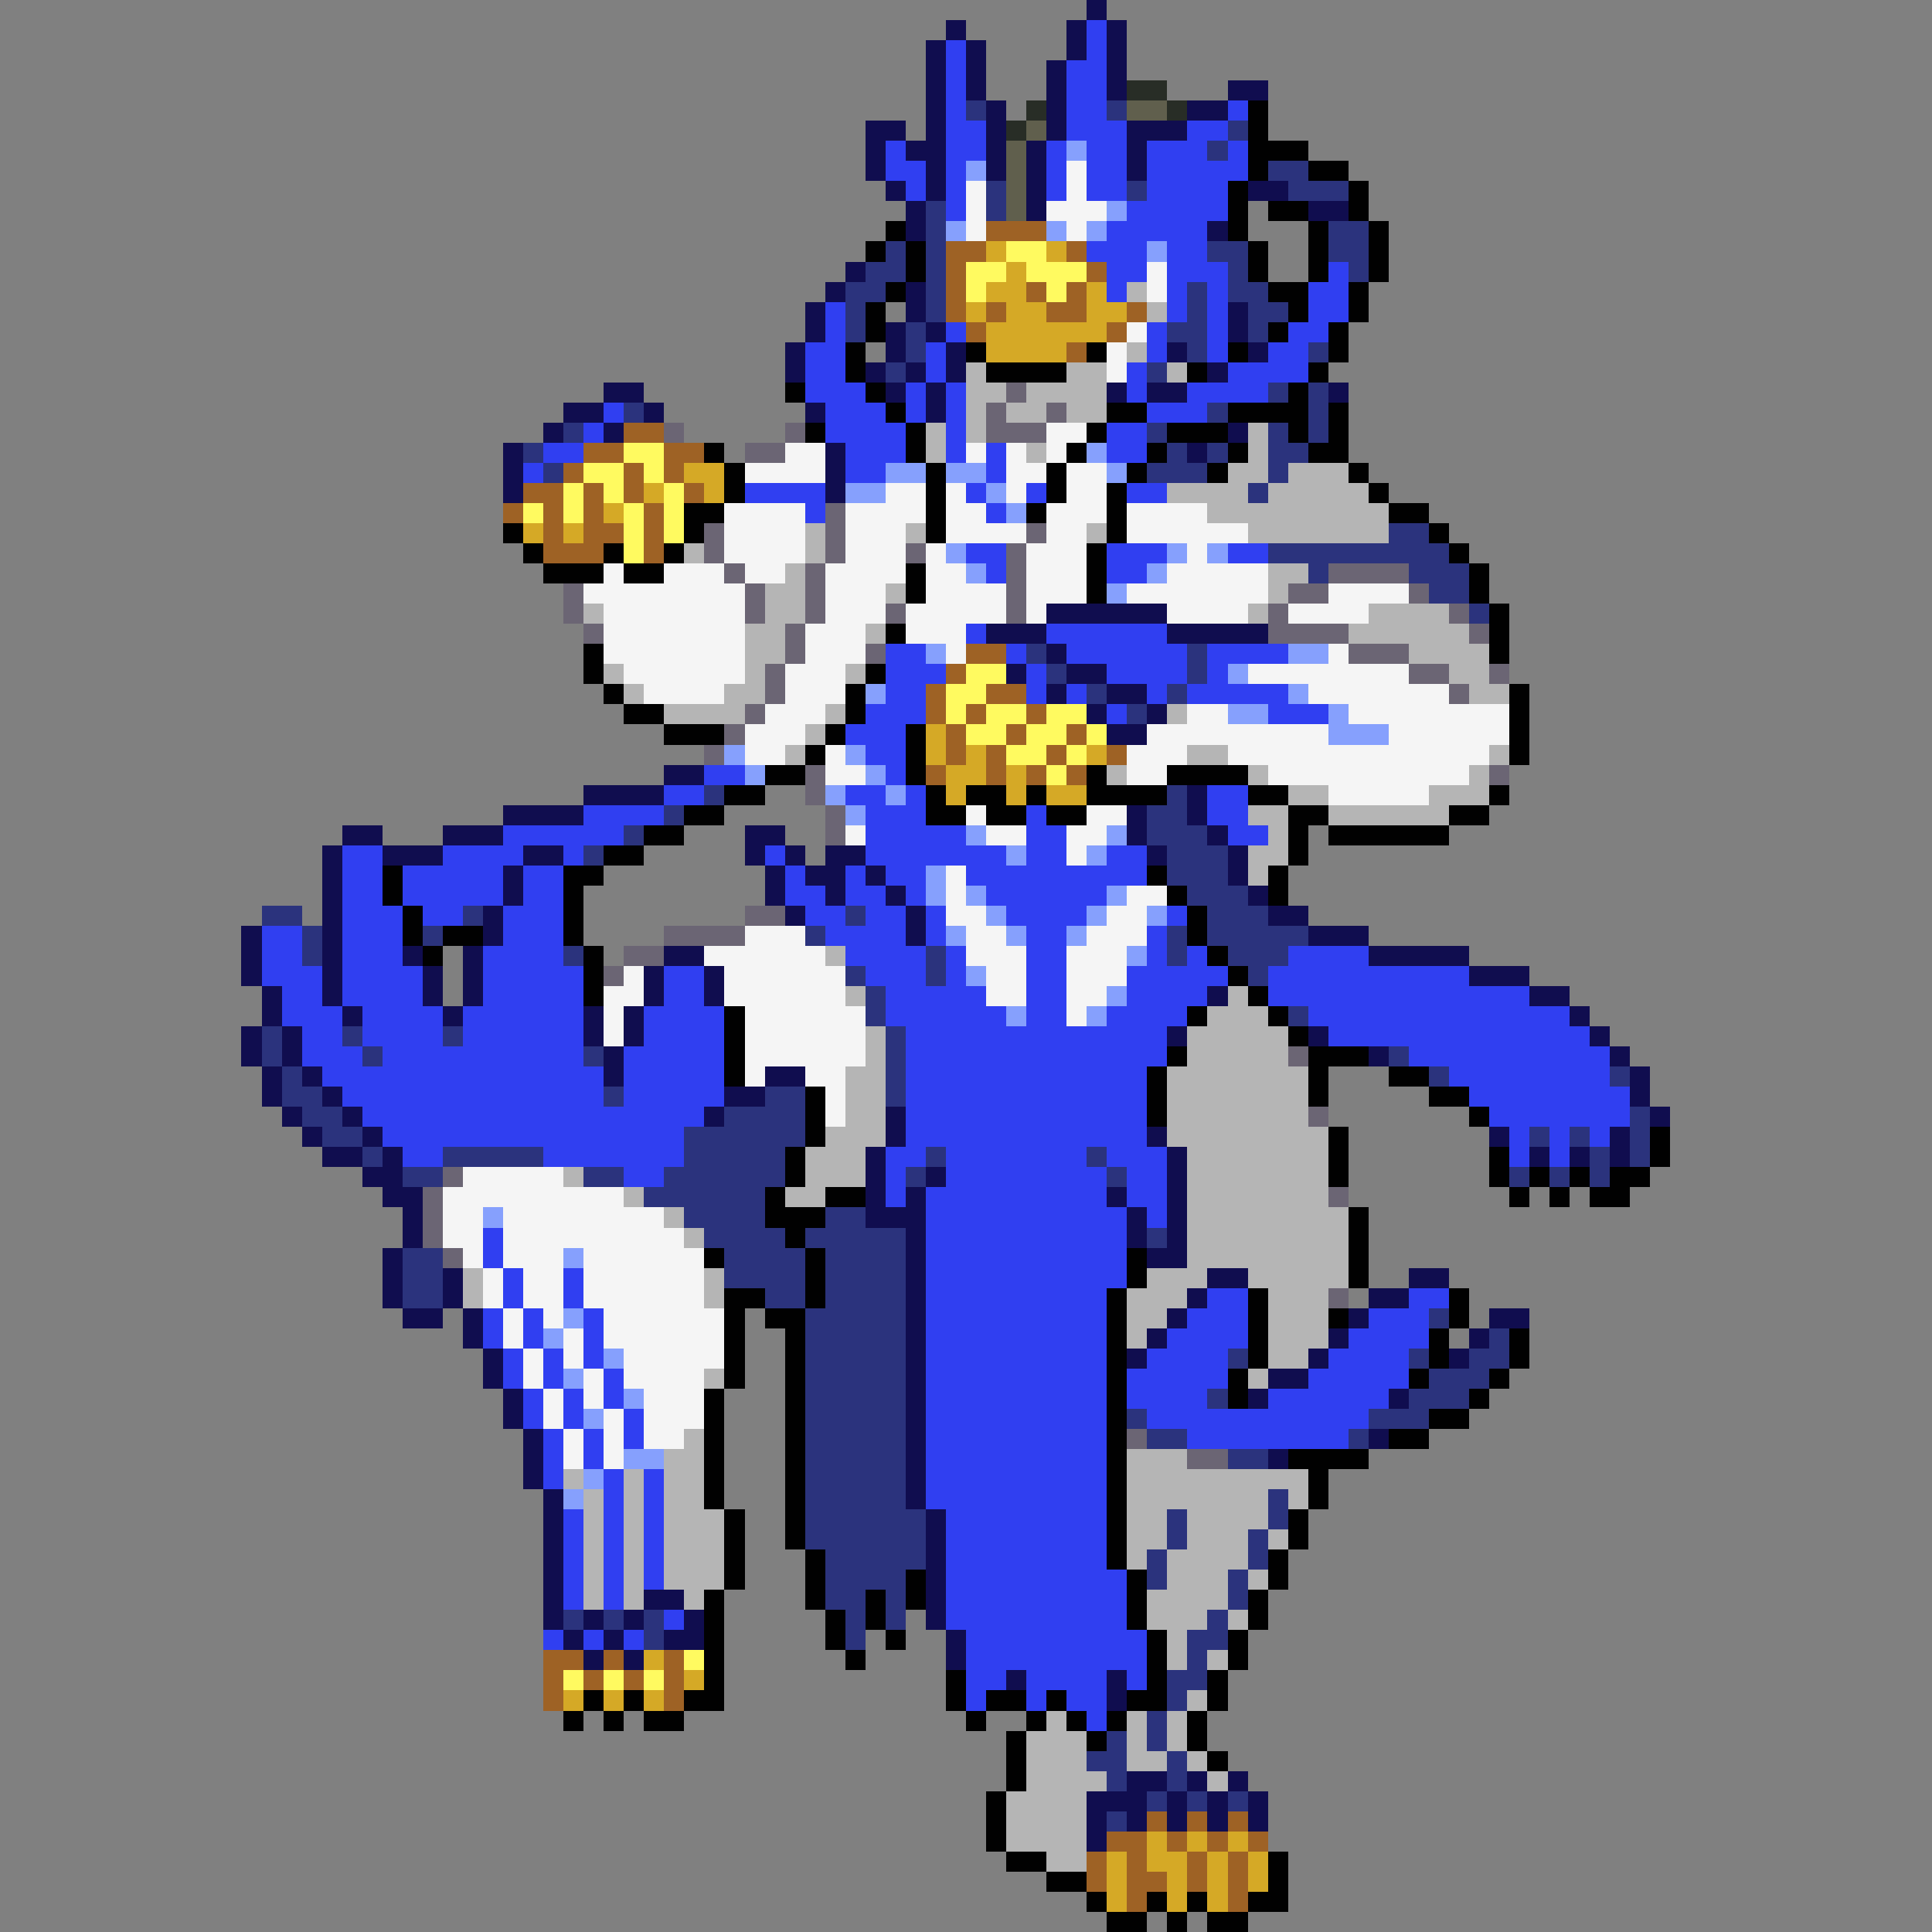 <svg xmlns="http://www.w3.org/2000/svg" viewBox="0 -0.5 96 96" shape-rendering="crispEdges">
<rect x="0" y="-0.5" width="96" height="96" fill="#808080" stroke="none"/>
<path stroke="#100d4f" d="M54 0h1M47 1h1M53 1h1M55 1h1M46 2h1M48 2h1M53 2h1M55 2h1M46 3h1M48 3h1M52 3h1M55 3h1M46 4h1M48 4h1M52 4h1M55 4h1M61 4h2M46 5h1M49 5h1M52 5h1M59 5h2M43 6h2M46 6h1M49 6h1M52 6h1M56 6h3M43 7h1M45 7h2M49 7h1M51 7h1M56 7h1M43 8h1M46 8h1M49 8h1M51 8h1M56 8h1M44 9h1M46 9h1M51 9h1M62 9h2M45 10h1M51 10h1M65 10h2M45 11h1M60 11h1M42 13h1M41 14h1M45 14h1M40 15h1M45 15h1M61 15h1M40 16h1M44 16h1M46 16h1M61 16h1M39 17h1M44 17h1M47 17h1M58 17h1M62 17h1M39 18h1M43 18h1M45 18h1M47 18h1M60 18h1M30 19h2M44 19h1M46 19h1M55 19h1M57 19h2M66 19h1M28 20h2M32 20h1M40 20h1M46 20h1M27 21h1M30 21h1M61 21h1M25 22h1M41 22h1M59 22h1M25 23h1M41 23h1M25 24h1M41 24h1M52 30h6M49 31h3M58 31h5M52 32h1M50 33h1M53 33h2M52 34h1M55 34h2M54 35h1M57 35h1M55 36h2M33 38h2M29 39h4M59 39h1M25 40h4M56 40h1M59 40h1M17 41h2M22 41h3M37 41h2M56 41h1M60 41h1M16 42h1M19 42h3M26 42h2M37 42h1M39 42h1M41 42h2M57 42h1M61 42h1M16 43h1M25 43h1M38 43h1M40 43h2M43 43h1M61 43h1M16 44h1M25 44h1M38 44h1M41 44h1M44 44h1M62 44h1M16 45h1M24 45h1M39 45h1M45 45h1M63 45h2M12 46h1M16 46h1M24 46h1M45 46h1M65 46h3M12 47h1M16 47h1M20 47h1M23 47h1M33 47h2M68 47h5M12 48h1M16 48h1M21 48h1M23 48h1M32 48h1M35 48h1M73 48h3M13 49h1M16 49h1M21 49h1M23 49h1M32 49h1M35 49h1M60 49h1M76 49h2M13 50h1M17 50h1M22 50h1M29 50h1M31 50h1M78 50h1M12 51h1M14 51h1M29 51h1M31 51h1M58 51h1M65 51h1M79 51h1M12 52h1M14 52h1M30 52h1M68 52h1M80 52h1M13 53h1M15 53h1M30 53h1M38 53h2M81 53h1M13 54h1M16 54h1M36 54h2M81 54h1M14 55h1M17 55h1M35 55h1M44 55h1M82 55h1M15 56h1M18 56h1M44 56h1M57 56h1M74 56h1M80 56h1M16 57h2M19 57h1M43 57h1M58 57h1M76 57h1M78 57h1M80 57h1M18 58h2M43 58h1M46 58h1M58 58h1M19 59h2M43 59h1M45 59h1M55 59h1M58 59h1M20 60h1M43 60h3M56 60h1M58 60h1M20 61h1M45 61h1M56 61h1M58 61h1M19 62h1M45 62h1M57 62h2M19 63h1M22 63h1M45 63h1M60 63h2M70 63h2M19 64h1M22 64h1M45 64h1M59 64h1M68 64h2M20 65h2M23 65h1M45 65h1M58 65h1M67 65h1M74 65h2M23 66h1M45 66h1M57 66h1M66 66h1M73 66h1M24 67h1M45 67h1M56 67h1M65 67h1M72 67h1M24 68h1M45 68h1M63 68h2M25 69h1M45 69h1M62 69h1M69 69h1M25 70h1M45 70h1M26 71h1M45 71h1M68 71h1M26 72h1M45 72h1M63 72h1M26 73h1M45 73h1M27 74h1M45 74h1M27 75h1M46 75h1M27 76h1M46 76h1M27 77h1M46 77h1M27 78h1M46 78h1M27 79h1M32 79h2M46 79h1M27 80h1M29 80h1M31 80h1M34 80h1M46 80h1M28 81h1M30 81h1M33 81h2M47 81h1M29 82h1M31 82h1M47 82h1M50 83h1M55 83h1M55 84h1M56 88h2M59 88h1M61 88h1M54 89h3M58 89h1M60 89h1M62 89h1M54 90h1M56 90h1M58 90h1M60 90h1M62 90h1M54 91h1" />
<path stroke="#303ff1" d="M54 1h1M47 2h1M54 2h1M47 3h1M53 3h2M47 4h1M53 4h2M47 5h1M53 5h2M61 5h1M47 6h2M53 6h3M59 6h2M44 7h1M47 7h2M52 7h1M54 7h2M57 7h3M61 7h1M44 8h2M47 8h1M52 8h1M54 8h2M57 8h5M45 9h1M47 9h1M52 9h1M54 9h2M57 9h4M47 10h1M56 10h5M55 11h5M54 12h3M58 12h2M55 13h2M58 13h3M66 13h1M55 14h1M58 14h1M60 14h1M65 14h2M41 15h1M58 15h1M60 15h1M65 15h2M41 16h1M47 16h1M57 16h1M60 16h1M64 16h2M40 17h2M46 17h1M57 17h1M60 17h1M63 17h2M40 18h2M46 18h1M56 18h1M61 18h4M40 19h3M45 19h1M47 19h1M56 19h1M59 19h4M30 20h1M41 20h3M45 20h1M47 20h1M57 20h3M29 21h1M41 21h4M47 21h1M55 21h2M27 22h2M42 22h3M47 22h1M49 22h1M55 22h2M26 23h1M42 23h2M49 23h1M37 24h4M48 24h1M51 24h1M56 24h2M40 25h1M49 25h1M48 27h2M55 27h3M61 27h2M49 28h1M55 28h2M48 31h1M52 31h6M44 32h2M50 32h1M53 32h6M60 32h4M44 33h3M51 33h1M55 33h4M60 33h1M44 34h2M51 34h1M53 34h1M57 34h1M59 34h5M43 35h3M55 35h1M63 35h3M42 36h3M43 37h2M35 38h2M44 38h1M33 39h2M42 39h2M45 39h1M60 39h2M29 40h4M43 40h3M51 40h1M60 40h2M25 41h6M43 41h5M51 41h2M61 41h2M17 42h2M22 42h4M28 42h1M38 42h1M43 42h7M51 42h2M55 42h2M17 43h2M20 43h5M26 43h2M39 43h1M42 43h1M44 43h2M48 43h9M17 44h2M20 44h5M26 44h2M39 44h2M42 44h2M45 44h1M49 44h6M17 45h3M21 45h2M25 45h3M40 45h2M43 45h2M46 45h1M50 45h4M58 45h1M13 46h2M17 46h3M25 46h3M41 46h4M46 46h1M51 46h2M57 46h1M13 47h2M17 47h3M24 47h4M42 47h4M47 47h1M51 47h2M57 47h1M59 47h1M64 47h4M13 48h3M17 48h4M24 48h5M33 48h2M43 48h3M47 48h1M51 48h2M56 48h5M63 48h10M14 49h2M17 49h4M24 49h5M33 49h2M44 49h5M51 49h2M56 49h4M63 49h13M14 50h3M18 50h4M23 50h6M32 50h4M44 50h6M51 50h2M55 50h4M65 50h13M15 51h2M18 51h4M23 51h6M32 51h4M45 51h13M66 51h13M15 52h3M19 52h10M31 52h5M45 52h13M70 52h10M16 53h14M31 53h5M45 53h12M72 53h8M17 54h13M31 54h5M45 54h12M73 54h8M18 55h17M45 55h12M74 55h7M19 56h15M45 56h12M75 56h1M77 56h1M79 56h1M20 57h2M27 57h7M44 57h2M47 57h7M55 57h3M75 57h1M77 57h1M31 58h2M44 58h1M47 58h8M56 58h2M44 59h1M46 59h9M56 59h2M46 60h10M57 60h1M24 61h1M46 61h10M24 62h1M46 62h10M25 63h1M28 63h1M46 63h10M25 64h1M28 64h1M46 64h9M60 64h2M70 64h2M24 65h1M26 65h1M29 65h1M46 65h9M59 65h3M68 65h3M24 66h1M26 66h1M29 66h1M46 66h9M58 66h4M67 66h4M25 67h1M27 67h1M29 67h1M46 67h9M57 67h4M66 67h4M25 68h1M27 68h1M30 68h1M46 68h9M56 68h5M65 68h5M26 69h1M28 69h1M30 69h1M46 69h9M56 69h4M63 69h6M26 70h1M28 70h1M31 70h1M46 70h9M57 70h11M27 71h1M29 71h1M31 71h1M46 71h9M59 71h8M27 72h1M29 72h1M46 72h9M27 73h1M30 73h1M32 73h1M46 73h9M30 74h1M32 74h1M46 74h9M28 75h1M30 75h1M32 75h1M47 75h8M28 76h1M30 76h1M32 76h1M47 76h8M28 77h1M30 77h1M32 77h1M47 77h8M28 78h1M30 78h1M32 78h1M47 78h9M28 79h1M30 79h1M47 79h9M33 80h1M47 80h9M27 81h1M29 81h1M31 81h1M48 81h9M48 82h9M48 83h2M51 83h4M56 83h1M48 84h1M51 84h1M53 84h2M54 85h1" />
<path stroke="#282d26" d="M56 4h2M51 5h1M58 5h1M50 6h1" />
<path stroke="#2b337d" d="M48 5h1M55 5h1M61 6h1M60 7h1M63 8h2M49 9h1M56 9h1M64 9h3M46 10h1M49 10h1M46 11h1M66 11h2M44 12h1M46 12h1M60 12h2M66 12h2M43 13h2M46 13h1M61 13h1M67 13h1M42 14h2M46 14h1M59 14h1M61 14h2M42 15h1M46 15h1M59 15h1M62 15h2M42 16h1M45 16h1M58 16h2M62 16h1M45 17h1M59 17h1M65 17h1M44 18h1M57 18h1M63 19h1M65 19h1M31 20h1M60 20h1M65 20h1M28 21h1M57 21h1M63 21h1M65 21h1M26 22h1M58 22h1M60 22h1M63 22h2M27 23h1M57 23h3M63 23h1M62 24h1M69 26h2M63 27h9M65 28h1M70 28h3M71 29h2M73 30h1M51 32h1M59 32h1M52 33h1M59 33h1M54 34h1M58 34h1M56 35h1M35 39h1M58 39h1M33 40h1M57 40h2M31 41h1M57 41h3M29 42h1M58 42h3M58 43h3M59 44h3M13 45h2M23 45h1M42 45h1M60 45h3M15 46h1M21 46h1M40 46h1M58 46h1M60 46h5M15 47h1M28 47h1M46 47h1M58 47h1M61 47h3M42 48h1M46 48h1M62 48h1M43 49h1M43 50h1M64 50h1M13 51h1M17 51h1M22 51h1M44 51h1M13 52h1M18 52h1M29 52h1M44 52h1M69 52h1M14 53h1M44 53h1M71 53h1M80 53h1M14 54h2M30 54h1M38 54h2M44 54h1M15 55h2M36 55h4M81 55h1M16 56h2M34 56h6M76 56h1M78 56h1M81 56h1M18 57h1M22 57h5M34 57h5M46 57h1M54 57h1M79 57h1M81 57h1M20 58h2M29 58h2M33 58h6M45 58h1M55 58h1M75 58h1M77 58h1M79 58h1M32 59h6M34 60h4M41 60h2M35 61h4M40 61h5M57 61h1M20 62h2M36 62h4M41 62h4M20 63h2M36 63h4M41 63h4M20 64h2M38 64h2M41 64h4M40 65h5M71 65h1M40 66h5M74 66h1M40 67h5M61 67h1M70 67h1M73 67h2M40 68h5M71 68h3M40 69h5M60 69h1M70 69h3M40 70h5M56 70h1M68 70h3M40 71h5M57 71h2M67 71h1M40 72h5M61 72h2M40 73h5M40 74h5M63 74h1M40 75h6M58 75h1M63 75h1M40 76h6M58 76h1M62 76h1M41 77h5M57 77h1M62 77h1M41 78h4M57 78h1M61 78h1M41 79h2M44 79h1M61 79h1M28 80h1M30 80h1M32 80h1M42 80h1M44 80h1M60 80h1M32 81h1M42 81h1M59 81h2M59 82h1M58 83h2M58 84h1M57 85h1M55 86h1M57 86h1M54 87h2M58 87h1M55 88h1M58 88h1M57 89h1M59 89h1M61 89h1M55 90h1" />
<path stroke="#605f4d" d="M56 5h2M51 6h1M50 7h1M50 8h1M50 9h1M50 10h1" />
<path stroke="#010101" d="M62 5h1M62 6h1M62 7h3M62 8h1M65 8h2M61 9h1M67 9h1M61 10h1M63 10h2M67 10h1M44 11h1M61 11h1M65 11h1M68 11h1M43 12h1M45 12h1M62 12h1M65 12h1M68 12h1M45 13h1M62 13h1M65 13h1M68 13h1M44 14h1M63 14h2M67 14h1M43 15h1M64 15h1M67 15h1M43 16h1M63 16h1M66 16h1M42 17h1M48 17h1M54 17h1M61 17h1M66 17h1M42 18h1M49 18h4M59 18h1M65 18h1M39 19h1M43 19h1M64 19h1M44 20h1M55 20h2M61 20h4M66 20h1M40 21h1M45 21h1M54 21h1M58 21h3M64 21h1M66 21h1M35 22h1M45 22h1M53 22h1M57 22h1M61 22h1M65 22h2M36 23h1M46 23h1M52 23h1M56 23h1M60 23h1M67 23h1M36 24h1M46 24h1M52 24h1M55 24h1M68 24h1M34 25h2M46 25h1M51 25h1M55 25h1M69 25h2M25 26h1M34 26h1M46 26h1M55 26h1M71 26h1M26 27h1M30 27h1M33 27h1M54 27h1M72 27h1M27 28h3M31 28h2M45 28h1M54 28h1M73 28h1M45 29h1M54 29h1M73 29h1M74 30h1M44 31h1M74 31h1M29 32h1M74 32h1M29 33h1M43 33h1M30 34h1M42 34h1M75 34h1M31 35h2M42 35h1M75 35h1M33 36h3M41 36h1M45 36h1M75 36h1M40 37h1M45 37h1M75 37h1M38 38h2M45 38h1M54 38h1M58 38h4M36 39h2M46 39h1M48 39h2M51 39h1M54 39h4M62 39h2M74 39h1M34 40h2M46 40h2M49 40h2M52 40h2M64 40h2M72 40h2M32 41h2M64 41h1M66 41h6M30 42h2M64 42h1M19 43h1M28 43h2M57 43h1M63 43h1M19 44h1M28 44h1M58 44h1M63 44h1M20 45h1M28 45h1M59 45h1M20 46h1M22 46h2M28 46h1M59 46h1M21 47h1M29 47h1M60 47h1M29 48h1M61 48h1M29 49h1M62 49h1M36 50h1M59 50h1M63 50h1M36 51h1M64 51h1M36 52h1M58 52h1M65 52h3M36 53h1M57 53h1M65 53h1M69 53h2M40 54h1M57 54h1M65 54h1M71 54h2M40 55h1M57 55h1M73 55h1M40 56h1M66 56h1M82 56h1M39 57h1M66 57h1M74 57h1M82 57h1M39 58h1M66 58h1M74 58h1M76 58h1M78 58h1M80 58h2M38 59h1M41 59h2M75 59h1M77 59h1M79 59h2M38 60h3M67 60h1M39 61h1M67 61h1M35 62h1M40 62h1M56 62h1M67 62h1M40 63h1M56 63h1M67 63h1M36 64h2M40 64h1M55 64h1M62 64h1M72 64h1M36 65h1M38 65h2M55 65h1M62 65h1M66 65h1M72 65h1M36 66h1M39 66h1M55 66h1M62 66h1M71 66h1M75 66h1M36 67h1M39 67h1M55 67h1M62 67h1M71 67h1M75 67h1M36 68h1M39 68h1M55 68h1M61 68h1M70 68h1M74 68h1M35 69h1M39 69h1M55 69h1M61 69h1M73 69h1M35 70h1M39 70h1M55 70h1M71 70h2M35 71h1M39 71h1M55 71h1M69 71h2M35 72h1M39 72h1M55 72h1M64 72h4M35 73h1M39 73h1M55 73h1M65 73h1M35 74h1M39 74h1M55 74h1M65 74h1M36 75h1M39 75h1M55 75h1M64 75h1M36 76h1M39 76h1M55 76h1M64 76h1M36 77h1M40 77h1M55 77h1M63 77h1M36 78h1M40 78h1M45 78h1M56 78h1M63 78h1M35 79h1M40 79h1M43 79h1M45 79h1M56 79h1M62 79h1M35 80h1M41 80h1M43 80h1M56 80h1M62 80h1M35 81h1M41 81h1M44 81h1M57 81h1M61 81h1M35 82h1M42 82h1M57 82h1M61 82h1M35 83h1M47 83h1M57 83h1M60 83h1M29 84h1M31 84h1M34 84h2M47 84h1M49 84h2M52 84h1M56 84h2M60 84h1M28 85h1M30 85h1M32 85h2M48 85h1M51 85h1M53 85h1M55 85h1M59 85h1M50 86h1M54 86h1M59 86h1M50 87h1M60 87h1M50 88h1M49 89h1M49 90h1M49 91h1M50 92h2M63 92h1M52 93h2M63 93h1M54 94h1M57 94h1M59 94h1M62 94h2M55 95h2M58 95h1M60 95h2" />
<path stroke="#86a0fd" d="M53 7h1M48 8h1M55 10h1M47 11h1M52 11h1M54 11h1M57 12h1M54 22h1M44 23h2M47 23h2M55 23h1M42 24h2M49 24h1M50 25h1M47 27h1M58 27h1M60 27h1M48 28h1M57 28h1M55 29h1M46 32h1M64 32h2M61 33h1M43 34h1M64 34h1M61 35h2M66 35h1M66 36h3M36 37h1M42 37h1M37 38h1M43 38h1M41 39h1M44 39h1M42 40h1M48 41h1M55 41h1M50 42h1M54 42h1M46 43h1M46 44h1M48 44h1M55 44h1M49 45h1M54 45h1M57 45h1M47 46h1M50 46h1M53 46h1M56 47h1M48 48h1M55 49h1M50 50h1M54 50h1M24 60h1M28 62h1M28 65h1M27 66h1M30 67h1M28 68h1M31 69h1M29 70h1M31 72h2M29 73h1M28 74h1" />
<path stroke="#f5f5f5" d="M53 8h1M48 9h1M53 9h1M48 10h1M52 10h3M48 11h1M53 11h1M57 13h1M57 14h1M56 16h1M55 17h1M55 18h1M52 21h2M39 22h2M48 22h1M50 22h1M52 22h1M37 23h4M50 23h2M53 23h2M44 24h2M47 24h1M50 24h1M53 24h2M36 25h4M42 25h4M47 25h2M52 25h3M56 25h4M36 26h4M42 26h3M47 26h4M52 26h2M56 26h6M36 27h4M42 27h3M46 27h1M51 27h3M59 27h1M30 28h1M33 28h3M37 28h2M41 28h4M46 28h2M51 28h3M58 28h5M29 29h8M41 29h3M46 29h4M51 29h3M56 29h7M66 29h4M30 30h7M41 30h3M45 30h5M51 30h1M58 30h4M64 30h4M30 31h7M40 31h3M45 31h3M30 32h7M40 32h3M47 32h1M66 32h1M31 33h6M39 33h3M62 33h8M32 34h4M39 34h3M65 34h7M38 35h3M59 35h2M67 35h8M37 36h3M57 36h9M69 36h6M37 37h2M41 37h1M56 37h3M61 37h13M41 38h2M56 38h2M63 38h10M66 39h5M48 40h1M54 40h2M42 41h1M49 41h2M53 41h2M53 42h1M47 43h1M47 44h1M56 44h2M47 45h2M55 45h2M37 46h3M48 46h2M54 46h3M35 47h6M48 47h3M53 47h3M31 48h1M36 48h6M49 48h2M53 48h3M30 49h2M36 49h6M49 49h2M53 49h2M30 50h1M37 50h6M53 50h1M30 51h1M37 51h6M37 52h6M37 53h1M40 53h2M41 54h1M41 55h1M23 58h5M22 59h9M22 60h2M25 60h8M22 61h2M25 61h9M23 62h1M25 62h3M29 62h6M24 63h1M26 63h2M29 63h6M24 64h1M26 64h2M29 64h6M25 65h1M27 65h1M30 65h6M25 66h1M28 66h1M30 66h6M26 67h1M28 67h1M31 67h5M26 68h1M29 68h1M31 68h4M27 69h1M29 69h1M32 69h3M27 70h1M30 70h1M32 70h3M28 71h1M30 71h1M32 71h2M28 72h1M30 72h1" />
<path stroke="#9e6225" d="M49 11h3M47 12h2M53 12h1M47 13h1M54 13h1M47 14h1M51 14h1M53 14h1M47 15h1M49 15h1M52 15h2M56 15h1M48 16h1M55 16h1M53 17h1M31 21h2M29 22h2M33 22h2M28 23h1M31 23h1M33 23h1M26 24h2M29 24h1M31 24h1M34 24h1M25 25h1M27 25h1M29 25h1M32 25h1M27 26h1M29 26h2M32 26h1M27 27h3M32 27h1M48 32h2M47 33h1M46 34h1M49 34h2M46 35h1M48 35h1M51 35h1M47 36h1M50 36h1M53 36h1M47 37h1M49 37h1M52 37h1M55 37h1M46 38h1M49 38h1M51 38h1M53 38h1M27 82h2M30 82h1M33 82h1M27 83h1M29 83h1M31 83h1M33 83h1M27 84h1M33 84h1M57 90h1M59 90h1M61 90h1M55 91h2M58 91h1M60 91h1M62 91h1M54 92h1M56 92h1M59 92h1M61 92h1M54 93h1M56 93h2M59 93h1M61 93h1M56 94h1M61 94h1" />
<path stroke="#d5a926" d="M49 12h1M52 12h1M50 13h1M49 14h2M54 14h1M48 15h1M50 15h2M54 15h2M49 16h6M49 17h4M34 23h2M32 24h1M35 24h1M30 25h1M26 26h1M28 26h1M46 36h1M46 37h1M48 37h1M54 37h1M47 38h2M50 38h1M47 39h1M50 39h1M52 39h2M32 82h1M34 83h1M28 84h1M30 84h1M32 84h1M57 91h1M59 91h1M61 91h1M55 92h1M57 92h2M60 92h1M62 92h1M55 93h1M58 93h1M60 93h1M62 93h1M55 94h1M58 94h1M60 94h1" />
<path stroke="#fffa60" d="M50 12h2M48 13h2M51 13h3M48 14h1M52 14h1M31 22h2M29 23h2M32 23h1M28 24h1M30 24h1M33 24h1M26 25h1M28 25h1M31 25h1M33 25h1M31 26h1M33 26h1M31 27h1M48 33h2M47 34h2M47 35h1M49 35h2M52 35h2M48 36h2M51 36h2M54 36h1M50 37h2M53 37h1M52 38h1M34 82h1M28 83h1M30 83h1M32 83h1" />
<path stroke="#b5b5b5" d="M56 14h1M57 15h1M56 17h1M48 18h1M53 18h2M58 18h1M48 19h2M51 19h4M48 20h1M50 20h2M53 20h2M46 21h1M48 21h1M62 21h1M46 22h1M51 22h1M62 22h1M61 23h2M64 23h3M58 24h4M63 24h5M60 25h9M40 26h1M45 26h1M54 26h1M62 26h7M34 27h1M40 27h1M39 28h1M63 28h2M38 29h2M44 29h1M63 29h1M29 30h1M38 30h2M62 30h1M68 30h4M37 31h2M43 31h1M67 31h6M37 32h2M70 32h4M30 33h1M37 33h1M42 33h1M72 33h2M31 34h1M36 34h2M73 34h2M33 35h4M41 35h1M58 35h1M40 36h1M39 37h1M59 37h2M74 37h1M55 38h1M62 38h1M73 38h1M64 39h2M71 39h3M62 40h2M66 40h6M63 41h1M62 42h2M62 43h1M41 47h1M42 49h1M61 49h1M60 50h3M43 51h1M59 51h5M43 52h1M59 52h5M42 53h2M58 53h7M42 54h2M58 54h7M42 55h2M58 55h7M41 56h3M58 56h8M40 57h3M59 57h7M28 58h1M40 58h3M59 58h7M31 59h1M39 59h2M59 59h7M33 60h1M59 60h8M34 61h1M59 61h8M59 62h8M23 63h1M35 63h1M57 63h3M62 63h5M23 64h1M35 64h1M56 64h3M63 64h3M56 65h2M63 65h3M56 66h1M63 66h3M63 67h2M35 68h1M62 68h1M34 71h1M33 72h2M56 72h3M28 73h1M31 73h1M33 73h2M56 73h9M29 74h1M31 74h1M33 74h2M56 74h7M64 74h1M29 75h1M31 75h1M33 75h3M56 75h2M59 75h4M29 76h1M31 76h1M33 76h3M56 76h2M59 76h3M63 76h1M29 77h1M31 77h1M33 77h3M56 77h1M58 77h4M29 78h1M31 78h1M33 78h3M58 78h3M62 78h1M29 79h1M31 79h1M34 79h1M57 79h4M57 80h3M61 80h1M58 81h1M58 82h1M60 82h1M59 84h1M52 85h1M56 85h1M58 85h1M51 86h3M56 86h1M58 86h1M51 87h3M56 87h2M59 87h1M51 88h4M60 88h1M50 89h4M50 90h4M50 91h4M52 92h2" />
<path stroke="#6b6574" d="M50 19h1M49 20h1M52 20h1M33 21h1M39 21h1M49 21h3M37 22h2M41 25h1M35 26h1M41 26h1M51 26h1M35 27h1M41 27h1M45 27h1M50 27h1M36 28h1M40 28h1M50 28h1M66 28h4M28 29h1M37 29h1M40 29h1M50 29h1M64 29h2M70 29h1M28 30h1M37 30h1M40 30h1M44 30h1M50 30h1M63 30h1M72 30h1M29 31h1M39 31h1M63 31h4M73 31h1M39 32h1M43 32h1M67 32h3M38 33h1M70 33h2M74 33h1M38 34h1M72 34h1M37 35h1M36 36h1M35 37h1M40 38h1M74 38h1M40 39h1M41 40h1M41 41h1M37 45h2M33 46h4M31 47h2M30 48h1M64 52h1M65 55h1M22 58h1M21 59h1M66 59h1M21 60h1M21 61h1M22 62h1M66 64h1M56 71h1M59 72h2" />
</svg>